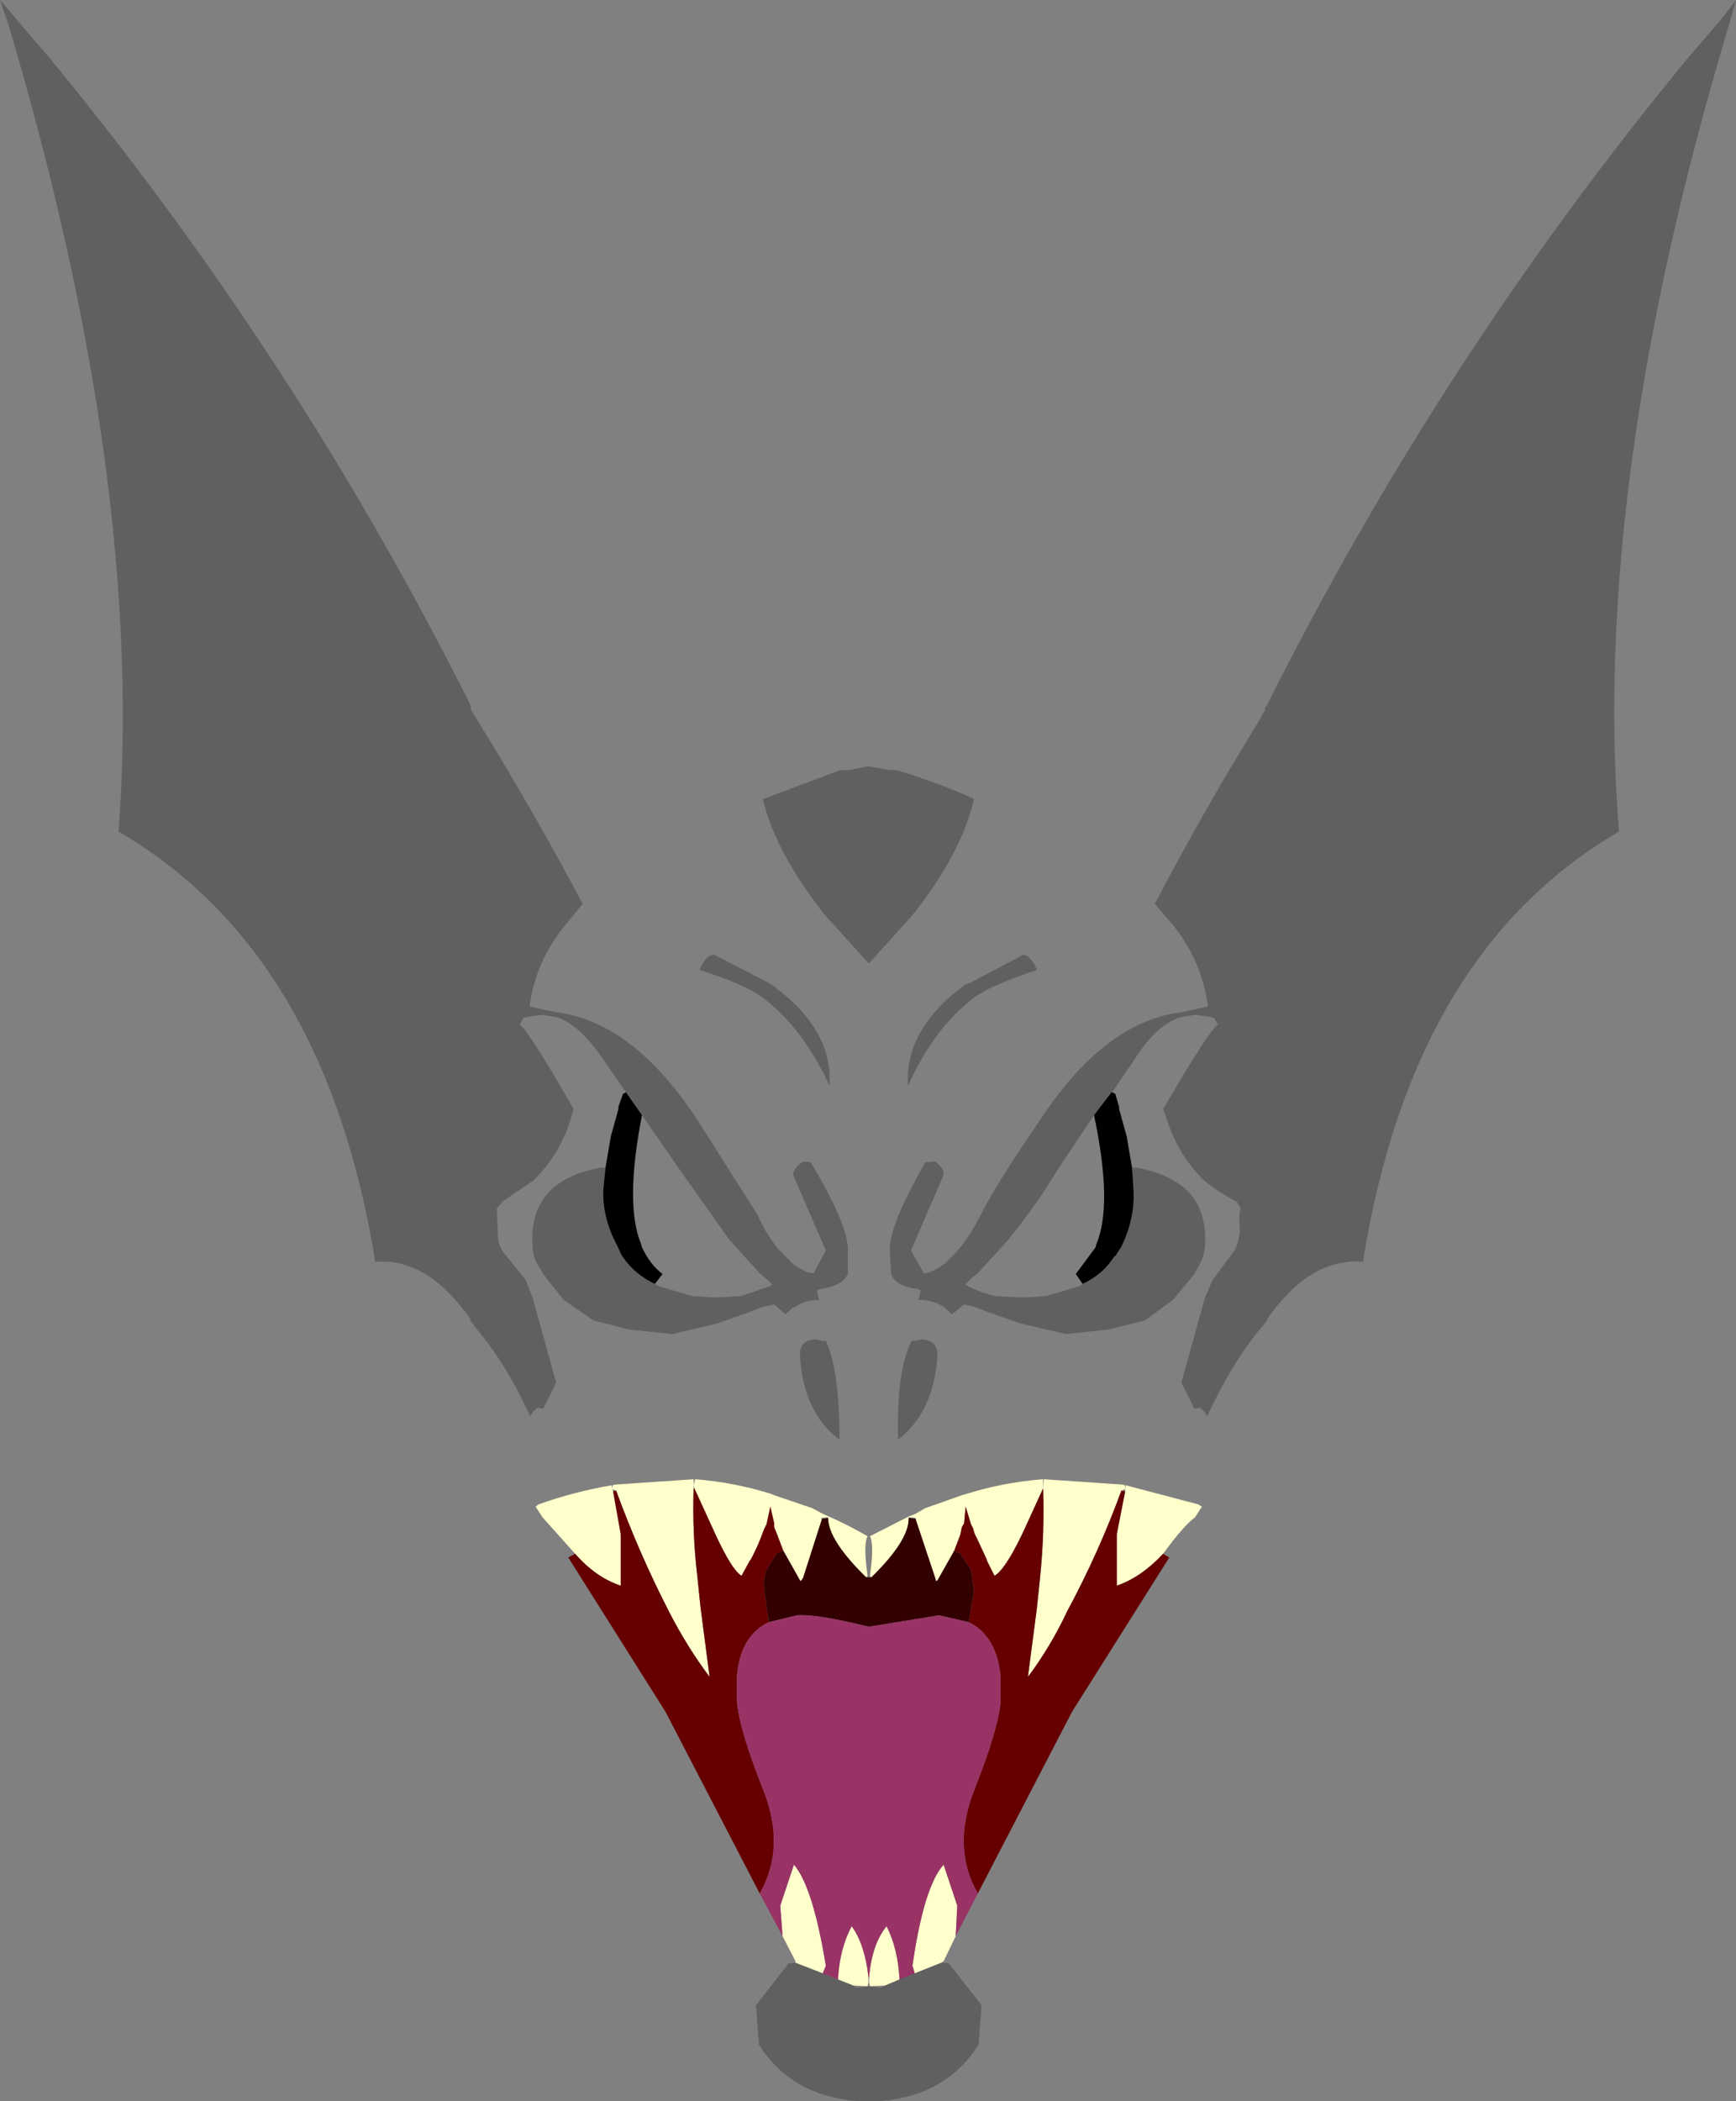 <?xml version="1.0" encoding="UTF-8" standalone="no"?>
<svg xmlns:xlink="http://www.w3.org/1999/xlink" height="138.2px" width="114.25px" xmlns="http://www.w3.org/2000/svg">
  <rect width="100%" height="100%" fill="#808080" stroke="none"/>
  <g transform="matrix(1.0, 0.0, 0.0, 1.0, 57.4, 249.6)">
    <path d="M17.1 -172.8 L17.2 -171.3 Q17.3 -169.45 16.4 -167.6 L16.05 -167.05 15.9 -166.9 Q15.15 -165.75 13.85 -165.15 L13.4 -165.8 14.7 -167.55 14.75 -167.75 Q15.85 -170.35 14.6 -176.25 L15.75 -177.75 15.8 -177.75 16.0 -177.65 16.25 -176.8 16.25 -176.65 16.75 -174.85 17.1 -172.8 M-16.2 -177.75 L-15.15 -176.25 Q-16.3 -170.35 -15.2 -167.75 L-15.15 -167.55 Q-14.6 -166.4 -13.8 -165.8 L-14.3 -165.15 Q-15.6 -165.75 -16.4 -166.9 L-16.5 -167.05 -16.75 -167.6 Q-17.75 -169.45 -17.7 -171.3 L-17.55 -172.8 -17.2 -174.85 -16.7 -176.65 -16.7 -176.8 -16.4 -177.65 -16.2 -177.75" fill="#000000" fill-rule="evenodd" stroke="none"/>
    <path d="M2.85 -149.7 L2.9 -149.75 2.4 -149.8 2.4 -149.75 Q2.45 -148.3 -0.05 -145.85 L-0.15 -145.95 Q0.15 -148.0 -0.15 -148.55 L2.4 -149.85 2.8 -150.0 3.5 -150.4 5.9 -151.25 6.25 -151.35 Q8.65 -152.1 11.25 -152.3 L11.25 -151.7 11.3 -152.3 16.45 -151.95 16.65 -151.9 16.65 -151.65 16.4 -151.55 Q14.9 -147.45 12.85 -143.65 11.75 -141.3 10.25 -139.3 L10.85 -143.9 11.05 -145.85 Q11.35 -148.75 11.25 -151.7 L9.9 -148.75 Q8.75 -146.35 8.05 -145.95 L7.55 -146.95 7.55 -147.0 6.9 -148.4 Q6.7 -148.75 6.65 -149.05 L6.5 -149.35 6.15 -150.5 6.05 -149.4 5.9 -149.15 5.8 -148.65 5.4 -147.6 4.3 -145.65 4.2 -145.6 4.15 -145.8 2.85 -149.7 M16.65 -151.5 L16.65 -151.65 16.7 -151.9 21.45 -150.65 21.7 -150.5 21.25 -149.8 Q20.45 -149.2 19.15 -147.4 17.7 -145.85 16.1 -145.3 L16.1 -148.7 16.65 -151.5 M5.5 -122.25 L4.7 -120.6 4.55 -120.5 2.8 -119.8 2.65 -120.3 Q3.4 -125.5 4.7 -126.95 L5.6 -124.25 5.5 -122.25 M-5.05 -120.5 L-5.05 -120.6 -5.9 -122.25 -6.05 -124.25 -5.15 -126.95 Q-3.9 -125.5 -3.05 -120.3 L-3.25 -119.8 -5.05 -120.5 M-19.55 -147.4 L-21.7 -149.8 -22.15 -150.5 -21.95 -150.65 Q-19.55 -151.5 -17.15 -151.9 L-17.1 -151.65 -17.1 -151.9 -16.9 -151.95 -11.75 -152.3 -11.75 -151.9 -11.65 -152.3 Q-9.1 -152.1 -6.7 -151.35 L-6.45 -151.25 -3.95 -150.4 -3.2 -150.0 -2.85 -149.85 Q-1.6 -149.3 -0.3 -148.55 -0.6 -148.0 -0.3 -145.95 L-0.4 -145.85 Q-2.9 -148.3 -2.9 -149.75 L-2.9 -149.8 -3.4 -149.75 -3.3 -149.7 -4.55 -145.8 -4.7 -145.6 -4.75 -145.65 -5.85 -147.6 -6.25 -148.65 -6.45 -149.15 -6.45 -149.4 -6.7 -150.5 -6.95 -149.35 -7.1 -149.05 -7.35 -148.4 Q-7.6 -147.75 -8.0 -147.0 L-8.05 -146.95 -8.6 -145.95 Q-9.25 -146.35 -10.35 -148.75 L-11.7 -151.7 -11.75 -151.9 -11.75 -151.7 Q-11.85 -148.75 -11.5 -145.85 L-11.3 -143.9 -10.7 -139.3 Q-12.2 -141.3 -13.4 -143.65 -15.35 -147.45 -16.85 -151.55 L-17.1 -151.65 -17.05 -151.5 -16.55 -148.7 -16.55 -145.3 Q-18.2 -145.85 -19.55 -147.4 M-0.2 -119.45 L-0.2 -119.6 Q0.0 -121.75 0.95 -122.9 1.7 -121.4 1.8 -119.4 L0.85 -119.0 -0.15 -118.95 -0.2 -119.2 -0.2 -119.45 M-1.25 -119.0 L-2.25 -119.4 Q-2.15 -121.4 -1.35 -122.9 -0.5 -121.75 -0.25 -119.6 L-0.25 -119.45 -0.25 -119.2 -0.3 -118.95 -1.25 -119.0" fill="#ffffcc" fill-rule="evenodd" stroke="none"/>
    <path d="M5.4 -147.6 L5.8 -148.65 5.9 -149.15 6.05 -149.4 6.15 -150.5 6.5 -149.35 6.65 -149.05 Q6.7 -148.75 6.9 -148.4 L7.55 -147.0 7.55 -146.95 8.05 -145.95 Q8.75 -146.35 9.9 -148.75 L11.25 -151.7 Q11.35 -148.75 11.05 -145.85 L10.85 -143.9 10.25 -139.3 Q11.75 -141.3 12.85 -143.65 14.9 -147.45 16.4 -151.55 L16.65 -151.5 16.1 -148.7 16.1 -145.3 Q17.7 -145.85 19.15 -147.4 L19.55 -147.15 13.15 -137.0 6.95 -125.05 Q5.2 -128.1 6.75 -131.95 8.3 -135.85 8.45 -137.7 L8.45 -139.3 Q8.2 -142.0 6.35 -142.9 L6.7 -144.95 6.5 -146.35 5.8 -147.4 5.4 -147.6 M-7.4 -125.05 L-13.6 -137.0 -20.0 -147.15 -19.55 -147.4 Q-18.2 -145.85 -16.55 -145.3 L-16.55 -148.7 -17.05 -151.5 -16.85 -151.55 Q-15.35 -147.45 -13.4 -143.65 -12.2 -141.3 -10.7 -139.3 L-11.3 -143.9 -11.5 -145.85 Q-11.85 -148.75 -11.75 -151.7 L-11.7 -151.7 -10.35 -148.75 Q-9.25 -146.35 -8.6 -145.95 L-8.05 -146.95 -8.0 -147.0 Q-7.6 -147.75 -7.35 -148.4 L-7.1 -149.05 -6.95 -149.35 -6.7 -150.5 -6.45 -149.4 -6.45 -149.15 -6.25 -148.65 -5.85 -147.6 -6.3 -147.4 -6.95 -146.35 Q-7.2 -145.7 -7.1 -144.95 L-6.8 -142.9 Q-8.7 -142.0 -8.9 -139.3 L-8.9 -137.7 Q-8.75 -135.85 -7.2 -131.95 -5.65 -128.1 -7.4 -125.05" fill="#660000" fill-rule="evenodd" stroke="none"/>
    <path d="M2.4 -149.75 L2.85 -149.7 4.15 -145.8 4.2 -145.6 4.3 -145.65 5.4 -147.6 5.8 -147.4 6.5 -146.35 6.7 -144.95 6.35 -142.9 4.4 -143.35 -0.2 -142.6 -0.25 -142.6 Q-3.65 -143.45 -4.95 -143.35 L-6.8 -142.9 -7.1 -144.95 Q-7.2 -145.7 -6.95 -146.35 L-6.3 -147.4 -5.85 -147.6 -4.75 -145.65 -4.7 -145.6 -4.55 -145.8 -3.3 -149.7 -2.9 -149.75 Q-2.9 -148.3 -0.4 -145.85 L-0.05 -145.85 Q2.45 -148.3 2.4 -149.75" fill="#330000" fill-rule="evenodd" stroke="none"/>
    <path d="M6.95 -125.05 L5.5 -122.25 5.6 -124.25 4.7 -126.95 Q3.4 -125.5 2.65 -120.3 L2.8 -119.8 1.8 -119.4 Q1.7 -121.4 0.95 -122.9 0.0 -121.75 -0.2 -119.6 L-0.2 -119.45 -0.25 -119.6 Q-0.5 -121.75 -1.35 -122.9 -2.15 -121.4 -2.25 -119.4 L-3.25 -119.8 -3.05 -120.3 Q-3.9 -125.5 -5.15 -126.95 L-6.05 -124.25 -5.9 -122.25 -7.4 -125.05 Q-5.65 -128.1 -7.2 -131.95 -8.75 -135.85 -8.9 -137.7 L-8.9 -139.3 Q-8.7 -142.0 -6.8 -142.9 L-4.95 -143.35 Q-3.65 -143.45 -0.25 -142.6 L-0.2 -142.6 4.4 -143.35 6.35 -142.9 Q8.2 -142.0 8.45 -139.3 L8.45 -137.7 Q8.3 -135.85 6.75 -131.95 5.2 -128.1 6.95 -125.05" fill="#993366" fill-rule="evenodd" stroke="none"/>
    <path d="M17.1 -172.8 L17.4 -172.8 Q19.8 -172.35 20.95 -171.05 22.05 -169.75 21.9 -167.6 21.85 -166.85 21.3 -166.0 L21.25 -165.85 19.8 -164.1 17.95 -162.75 15.55 -162.15 12.75 -161.85 9.75 -162.55 7.75 -163.25 6.7 -163.65 6.05 -163.8 5.25 -163.15 4.75 -163.6 4.7 -163.65 Q3.95 -164.1 3.1 -164.1 L3.05 -164.1 3.2 -164.75 3.1 -164.75 3.05 -164.8 Q1.5 -165.0 1.25 -165.8 L1.15 -167.55 Q1.3 -169.35 3.5 -173.15 L4.15 -173.2 Q4.75 -172.75 4.7 -172.3 L2.55 -167.35 3.4 -165.85 Q3.9 -165.85 4.8 -166.5 L5.45 -167.15 Q6.3 -168.05 7.15 -169.7 8.3 -171.95 11.0 -175.85 15.2 -182.3 20.2 -183.0 L20.3 -183.0 22.1 -183.4 Q21.7 -186.4 19.8 -188.75 L18.6 -190.15 Q21.85 -196.35 25.5 -202.25 L25.85 -202.9 25.85 -203.05 26.0 -203.25 Q37.45 -226.1 53.7 -245.8 L55.85 -248.3 56.05 -248.55 56.85 -249.6 56.4 -248.0 Q47.3 -217.75 49.15 -194.9 35.55 -187.0 32.3 -166.6 28.85 -166.9 26.0 -162.85 L26.0 -162.75 25.5 -162.15 Q23.65 -159.9 22.05 -156.45 L21.9 -156.7 21.6 -157.0 21.2 -156.95 20.35 -158.65 21.9 -164.25 22.4 -165.4 23.7 -167.15 Q24.1 -167.6 24.2 -168.65 24.1 -169.75 24.25 -170.1 L24.0 -170.55 Q22.75 -171.2 21.85 -171.95 20.2 -173.55 19.45 -175.8 L19.15 -176.65 Q22.15 -181.8 22.75 -182.2 L22.5 -182.65 22.05 -182.75 21.25 -182.85 20.35 -182.7 Q18.9 -182.3 17.55 -180.35 L15.8 -177.75 15.75 -177.75 14.6 -176.25 12.1 -172.5 Q11.0 -170.6 8.95 -168.05 L8.5 -167.55 6.9 -165.8 6.8 -165.75 6.35 -165.35 6.15 -165.15 6.1 -165.15 6.3 -165.0 Q7.2 -164.55 8.1 -164.35 L9.9 -164.25 11.45 -164.35 13.65 -165.0 13.85 -165.15 Q15.15 -165.75 15.9 -166.9 L16.05 -167.05 16.4 -167.6 Q17.3 -169.45 17.2 -171.3 L17.1 -172.8 M1.1 -198.95 L1.6 -198.95 Q4.4 -198.1 6.7 -197.05 5.9 -193.5 2.65 -189.4 L-0.2 -186.25 -0.25 -186.25 -3.1 -189.4 Q-6.35 -193.5 -7.2 -197.05 L-7.15 -197.05 -2.1 -198.95 -1.5 -198.95 -0.25 -199.2 1.1 -198.95 M2.35 -178.15 L2.35 -178.8 2.35 -178.95 Q2.55 -182.25 6.15 -184.85 L6.45 -184.95 9.95 -186.8 Q10.45 -186.75 10.85 -185.8 7.95 -184.85 6.8 -184.05 4.3 -182.2 2.65 -178.8 L2.35 -178.15 M2.6 -161.4 L2.8 -161.4 3.25 -161.5 Q4.3 -161.45 4.3 -160.45 4.05 -156.7 1.7 -154.9 1.6 -159.5 2.6 -161.4 M4.55 -120.5 L5.05 -120.45 7.2 -117.7 7.0 -115.1 Q5.05 -112.05 1.35 -111.5 L1.15 -111.45 0.5 -111.4 -0.2 -111.4 -0.25 -111.4 -0.95 -111.4 -1.6 -111.45 -1.8 -111.5 Q-5.5 -112.05 -7.45 -115.1 L-7.65 -117.7 -5.5 -120.45 -5.05 -120.5 -3.25 -119.8 -2.25 -119.4 -1.25 -119.0 -1.05 -118.85 -0.3 -118.95 -0.15 -118.95 0.6 -118.85 0.85 -119.0 1.8 -119.4 2.8 -119.8 4.55 -120.5 M-16.2 -177.75 L-18.0 -180.35 Q-19.45 -182.3 -20.8 -182.7 L-21.7 -182.85 -22.5 -182.75 -22.95 -182.65 -23.2 -182.2 Q-22.6 -181.8 -19.65 -176.65 L-19.9 -175.8 Q-20.65 -173.55 -22.3 -171.95 L-24.35 -170.55 -24.7 -170.1 -24.65 -168.65 Q-24.65 -167.6 -24.2 -167.15 L-22.8 -165.4 -22.35 -164.25 -20.8 -158.65 -21.65 -156.95 -22.05 -157.0 -22.35 -156.7 -22.5 -156.45 Q-24.1 -159.9 -26.0 -162.15 L-26.45 -162.75 -26.45 -162.85 Q-29.3 -166.9 -32.7 -166.6 -36.0 -187.0 -49.6 -194.9 -47.85 -217.75 -56.85 -248.0 L-57.4 -249.6 -56.5 -248.55 -56.3 -248.3 -54.15 -245.8 Q-37.9 -226.1 -26.45 -203.25 L-26.4 -203.05 -26.4 -202.9 -26.0 -202.25 Q-22.35 -196.35 -19.05 -190.15 L-20.2 -188.75 Q-22.15 -186.4 -22.55 -183.4 L-20.75 -183.0 -20.65 -183.0 Q-15.65 -182.3 -11.45 -175.85 L-7.55 -169.7 Q-6.8 -168.05 -5.9 -167.15 L-5.25 -166.5 Q-4.4 -165.85 -3.85 -165.85 L-3.05 -167.35 -5.2 -172.3 Q-5.2 -172.75 -4.55 -173.2 L-4.05 -173.15 Q-1.75 -169.35 -1.6 -167.55 L-1.6 -165.8 Q-1.95 -165.0 -3.5 -164.8 L-3.5 -164.75 -3.65 -164.75 -3.5 -164.1 Q-4.4 -164.1 -5.05 -163.65 L-5.2 -163.6 -5.7 -163.15 -6.45 -163.8 -7.15 -163.65 -8.2 -163.25 -10.2 -162.55 -13.15 -161.85 -16.0 -162.15 -18.35 -162.75 -20.3 -164.1 -21.7 -165.85 -21.75 -166.0 Q-22.35 -166.85 -22.35 -167.6 -22.5 -169.75 -21.4 -171.05 -20.3 -172.35 -17.85 -172.8 L-17.55 -172.8 -17.7 -171.3 Q-17.75 -169.45 -16.75 -167.6 L-16.5 -167.05 -16.4 -166.9 Q-15.6 -165.75 -14.3 -165.15 L-14.05 -165.0 -11.85 -164.35 -10.35 -164.25 -8.6 -164.35 -6.75 -165.0 -6.7 -165.0 -6.55 -165.15 -6.65 -165.15 -6.8 -165.35 -7.3 -165.75 -7.35 -165.8 -8.95 -167.55 -9.4 -168.05 -12.55 -172.5 -15.15 -176.25 -16.2 -177.75 M-11.35 -185.8 Q-11.0 -186.75 -10.4 -186.8 L-6.8 -184.95 -6.7 -184.85 -6.65 -184.85 Q-3.0 -182.25 -2.8 -178.95 L-2.8 -178.8 -2.8 -178.15 -3.1 -178.8 Q-4.8 -182.2 -7.3 -184.05 -8.4 -184.85 -11.35 -185.8 M-3.05 -161.4 Q-2.15 -159.5 -2.15 -154.9 -4.55 -156.7 -4.75 -160.45 -4.8 -161.45 -3.7 -161.5 L-3.25 -161.4 -3.05 -161.4" fill="#000000" fill-opacity="0.251" fill-rule="evenodd" stroke="none"/>
  </g>
</svg>
